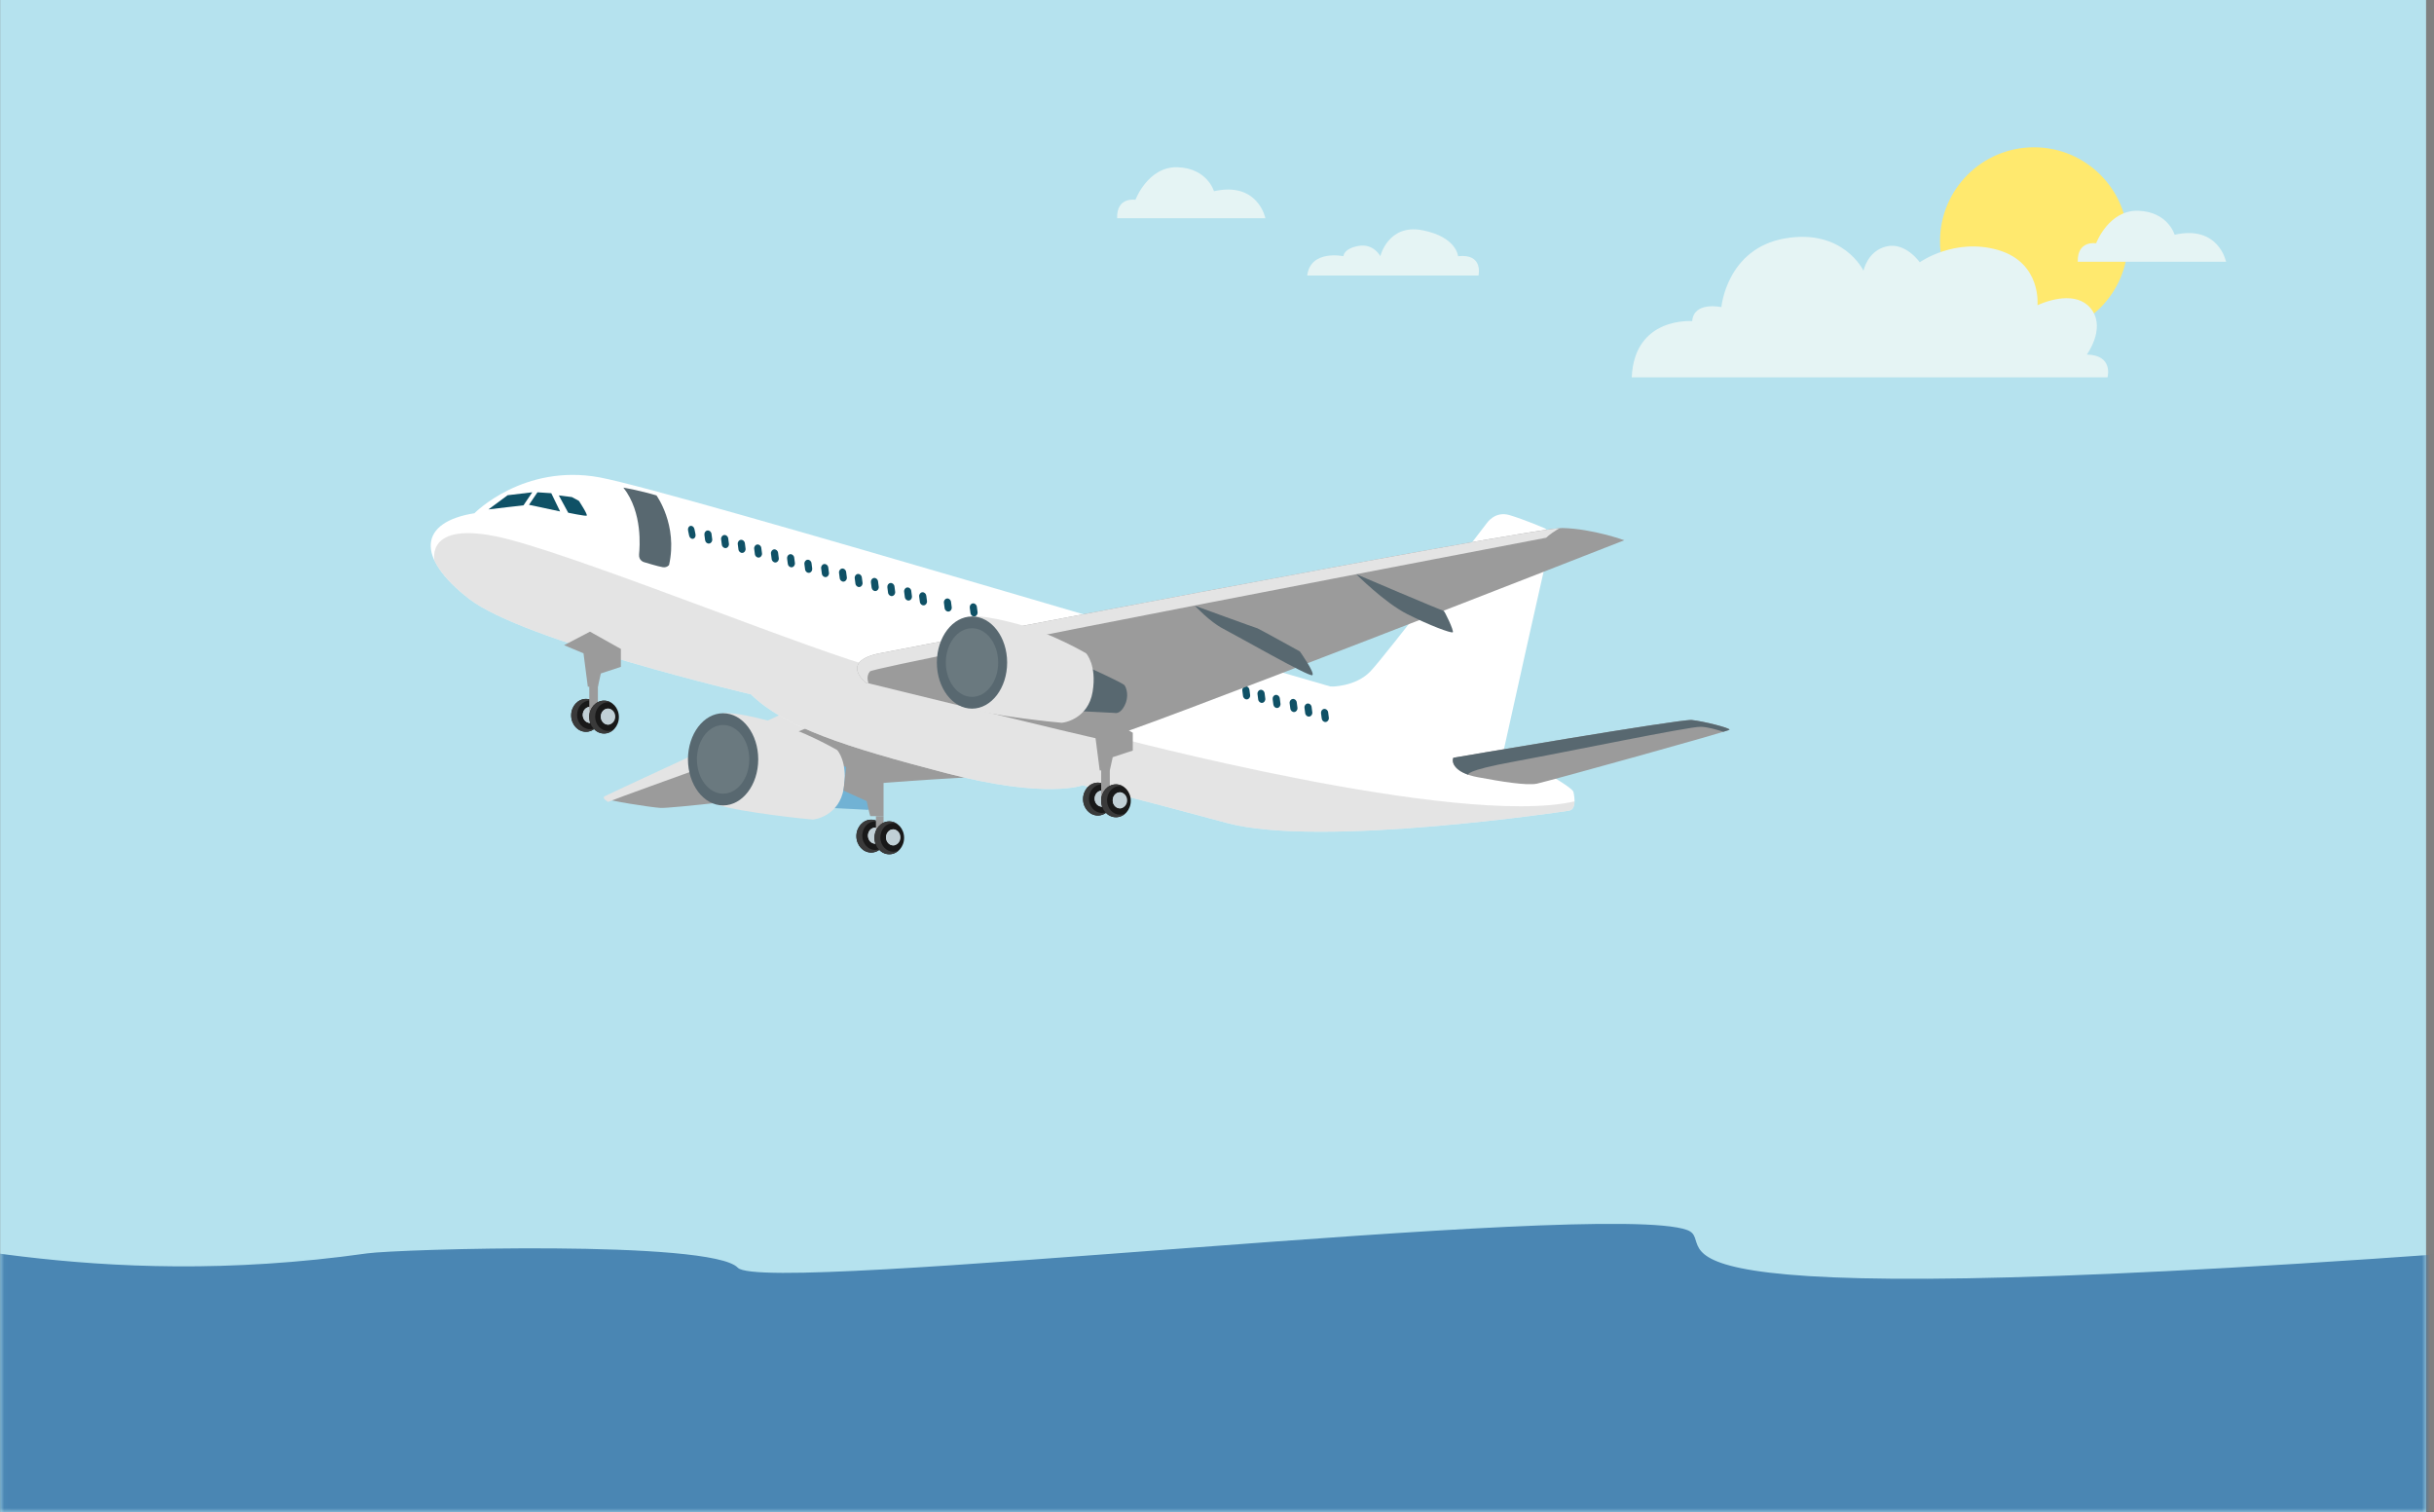 <?xml version="1.0" encoding="UTF-8"?>
<svg width="301px" height="187px" viewBox="0 0 301 187" version="1.1" xmlns="http://www.w3.org/2000/svg" xmlns:xlink="http://www.w3.org/1999/xlink">
    <rect x="0" y="0" width="301" height="187" fill="#808080" stroke="none"/>
    <!-- Generator: Sketch 39.1 (31720) - http://www.bohemiancoding.com/sketch -->
    <title>fly</title>
    <desc>Created with Sketch.</desc>
    <defs>
        <rect id="path-1" x="0.02" y="0" width="300" height="187"></rect>
    </defs>
    <g id="Home_slicing" stroke="none" stroke-width="1" fill="none" fill-rule="evenodd">
        <g id="Artboard" transform="translate(-570, -308)">
            <g id="Header" transform="translate(221, 31)">
                <g id="fly" transform="translate(349, 277)">
                    <g id="Layer_1">
                        <mask id="mask-2" fill="white">
                            <use xlink:href="#path-1"></use>
                        </mask>
                        <use id="Rectangle-path" fill="#B5E2EE" xlink:href="#path-1"></use>
                        <ellipse id="Oval" fill="#FFE96E" mask="url(#mask-2)" cx="251.53" cy="29.833" rx="11.618" ry="11.618"></ellipse>
                        <g id="Group" mask="url(#mask-2)" fill="#E5F4F4">
                            <g transform="translate(137.432, 19.976)" id="Shape">
                                <path d="M64.356,26.689 L123.19,26.689 C123.19,26.689 123.977,23.934 120.632,23.869 C120.632,23.869 122.862,20.852 121.354,18.491 C119.845,16.129 116.566,16.851 114.533,17.769 C114.533,17.769 115.057,12.522 109.679,10.948 C104.3,9.374 99.972,12.456 99.972,12.456 C99.972,12.456 98.201,9.921 95.839,10.5 C93.478,11.079 93.019,13.506 93.019,13.506 C93.019,13.506 90.527,8.259 83.312,9.505 C76.097,10.751 75.441,18.002 75.441,18.002 C75.441,18.002 72.03,17.245 71.833,19.737 C71.833,19.737 64.684,19.147 64.356,26.689 L64.356,26.689 Z"></path>
                                <path d="M0.717,7.011 L19.052,7.011 C19.052,7.011 18.151,2.449 12.693,3.671 C12.693,3.671 11.878,0.84 8.212,0.707 C4.546,0.575 2.983,4.73 2.983,4.73 C2.983,4.73 0.635,4.322 0.717,7.011 L0.717,7.011 Z"></path>
                                <path d="M119.516,12.392 L137.852,12.392 C137.852,12.392 136.951,7.83 131.493,9.052 C131.493,9.052 130.678,6.22 127.012,6.088 C123.346,5.956 121.783,10.111 121.783,10.111 C121.783,10.111 119.435,9.704 119.516,12.392 L119.516,12.392 Z"></path>
                                <path d="M24.223,14.101 L45.405,14.101 C45.405,14.101 46.056,11.351 42.879,11.707 C42.879,11.707 42.716,9.331 38.48,8.498 C34.243,7.665 33.266,11.704 33.266,11.704 C33.266,11.704 32.451,10.109 30.578,10.435 C28.704,10.76 28.704,11.707 28.704,11.707 C28.704,11.707 24.63,10.842 24.223,14.101 L24.223,14.101 Z"></path>
                            </g>
                        </g>
                        <g id="Group" mask="url(#mask-2)" opacity="0.5">
                            <g transform="translate(153.844, 129.345)">
                                <g transform="translate(0.527, 0.191)">
                                    <path d="" id="Shape" fill="#984E9E"></path>
                                </g>
                            </g>
                        </g>
                        <g id="Group" mask="url(#mask-2)">
                            <g transform="translate(53.238, 58.581)">
                                <path d="M111.323,26.326 C111.323,26.326 114.353,26.391 116.22,24.457 C118.088,22.523 130.625,6.117 130.625,6.117 C130.625,6.117 131.626,4.583 133.426,5.117 C135.227,5.65 137.761,6.733 137.761,6.733 C137.761,6.733 138.895,7.317 138.495,8.585 C138.095,9.852 132.715,34.216 132.715,34.216 L110.018,27.592 L111.323,26.326 L111.323,26.326 Z" id="Shape" fill="#FFFFFF"></path>
                                <g id="Group" stroke-width="1" fill="none" transform="translate(52.665, 42.743)">
                                    <ellipse id="Oval" fill="#191919" cx="1.836" cy="2.074" rx="1.833" ry="2.033"></ellipse>
                                    <path d="M2.328,3.788 C1.446,3.788 0.732,2.995 0.732,2.017 C0.732,1.04 1.446,0.247 2.328,0.247 C2.472,0.247 2.611,0.27 2.744,0.31 C2.476,0.14 2.167,0.041 1.836,0.041 C0.824,0.041 0.003,0.951 0.003,2.074 C0.003,3.197 0.824,4.107 1.836,4.107 C2.302,4.107 2.726,3.913 3.049,3.595 C2.832,3.717 2.587,3.788 2.328,3.788 L2.328,3.788 Z" id="Shape" fill="#3A3A3A"></path>
                                    <ellipse id="Oval" fill="#C1D0D6" cx="2.328" cy="2.017" rx="0.894" ry="0.992"></ellipse>
                                    <path d="M2.155,2.017 C2.155,1.612 2.374,1.264 2.688,1.11 C2.578,1.056 2.456,1.025 2.328,1.025 C1.834,1.025 1.433,1.469 1.433,2.017 C1.433,2.565 1.834,3.009 2.328,3.009 C2.456,3.009 2.578,2.978 2.688,2.925 C2.374,2.771 2.155,2.422 2.155,2.017 L2.155,2.017 Z" id="Shape" fill="#C1D0D6"></path>
                                </g>
                                <path d="M49.729,27.098 C49.729,27.098 21.319,39.863 21.519,40.13 C21.719,40.396 27.255,41.263 28.455,41.33 C29.656,41.397 41.727,40.063 47.662,39.129 C53.597,38.196 66.966,37.529 66.966,37.529 C66.966,37.529 61.208,27.242 49.729,27.098 L49.729,27.098 Z" id="Shape" fill="#9B9B9B"></path>
                                <path d="M21.956,40.59 C21.956,40.59 21.146,40.139 21.519,39.901 C21.892,39.663 46.234,28.434 46.234,28.434 C46.234,28.434 47.294,30.41 47.207,31.033 C47.121,31.656 25.364,39.215 21.956,40.59 L21.956,40.59 Z" id="Shape" fill="#E4E4E4"></path>
                                <g id="Group" stroke-width="1" fill="none" transform="translate(31.676, 29.577)">
                                    <path d="M18.651,6.229 C18.651,6.229 23.155,8.243 23.38,8.565 C23.605,8.887 23.959,9.932 23.38,11.066 C22.801,12.201 22.158,11.975 22.158,11.975 L17.139,11.718 L18.651,6.229 L18.651,6.229 Z" id="Shape" fill="#71B2D4"></path>
                                    <path d="M4.508,0.046 C4.508,0.046 5.782,-0.193 10.093,0.965 C14.404,2.123 18.619,4.603 18.619,4.603 C18.619,4.603 19.97,6.048 19.423,9.362 C18.876,12.675 15.949,13.19 15.595,13.19 C15.241,13.19 6.593,12.284 3.984,11.402 C1.375,10.52 1.411,3.447 4.508,0.046 L4.508,0.046 Z" id="Shape" fill="#E4E4E4"></path>
                                    <ellipse id="Oval" fill="#586870" cx="4.508" cy="5.745" rx="4.345" ry="5.699"></ellipse>
                                    <ellipse id="Oval" fill="#6A797F" cx="4.508" cy="5.745" rx="3.237" ry="4.245"></ellipse>
                                </g>
                                <path d="M51.742,33.23 L51.07,39.187 L53.937,40.486 C53.937,40.486 54.334,42.323 54.393,42.343 C54.452,42.362 56.027,42.343 56.027,42.343 L56.027,34.819 C56.027,34.819 55.493,33.866 51.742,33.23 L51.742,33.23 Z" id="Shape" fill="#9B9B9B"></path>
                                <path d="M140.784,41.675 C140.784,41.675 110.057,46.327 98.48,43.19 C86.903,40.052 80.628,38.537 80.628,38.537 C80.628,38.537 76.192,40.268 63.75,37.022 C51.307,33.777 43.842,31.397 39.622,27.285 C39.622,27.285 11.492,20.685 4.784,15.492 C-1.924,10.299 -1.383,5.971 5.433,4.889 C5.433,4.889 11.492,-1.278 20.905,0.453 C30.318,2.184 109.949,26.203 117.522,28.043 C125.096,29.882 140.459,37.888 141.325,39.295 C141.325,39.295 141.919,41.51 140.784,41.675 L140.784,41.675 Z" id="Shape" fill="#FFFFFF"></path>
                                <path d="M141.48,40.524 C126.974,43.828 84.366,32.471 84.366,32.471 C84.366,32.471 63.115,25.995 55.555,24.115 C47.995,22.235 20.579,11.022 9.879,8.173 C-0.819,5.325 0.497,10.76 0.497,10.763 C1.175,12.191 2.593,13.795 4.784,15.492 C11.492,20.685 39.622,27.285 39.622,27.285 C43.842,31.397 51.307,33.777 63.75,37.022 C76.192,40.269 80.628,38.537 80.628,38.537 C80.628,38.537 86.903,40.052 98.48,43.19 C110.057,46.327 140.784,41.675 140.784,41.675 C141.319,41.597 141.47,41.065 141.48,40.524 L141.48,40.524 Z" id="Shape" fill="#CACACA" opacity="0.5"></path>
                                <g id="Group" stroke-width="1" fill="none" transform="translate(100.369, 26.142)">
                                    <path d="M0.99,1.226 C1.025,1.492 0.856,1.733 0.613,1.764 L0.613,1.764 C0.371,1.796 0.146,1.606 0.111,1.34 L0.026,0.687 C-0.009,0.422 0.16,0.181 0.402,0.149 L0.402,0.149 C0.645,0.117 0.87,0.307 0.905,0.573 L0.99,1.226 L0.99,1.226 Z" id="Shape" fill="#0F5166"></path>
                                    <path d="M2.865,1.658 C2.9,1.924 2.731,2.165 2.489,2.197 L2.489,2.197 C2.246,2.229 2.021,2.039 1.986,1.773 L1.901,1.12 C1.866,0.854 2.035,0.613 2.278,0.582 L2.278,0.582 C2.52,0.55 2.745,0.74 2.78,1.005 L2.865,1.658 L2.865,1.658 Z" id="Shape" fill="#0F5166"></path>
                                    <path d="M4.741,2.288 C4.775,2.554 4.606,2.795 4.364,2.827 L4.364,2.827 C4.121,2.858 3.896,2.668 3.862,2.403 L3.776,1.75 C3.742,1.484 3.91,1.243 4.153,1.211 L4.153,1.211 C4.396,1.179 4.621,1.369 4.656,1.635 L4.741,2.288 L4.741,2.288 Z" id="Shape" fill="#0F5166"></path>
                                    <path d="M8.677,3.354 C8.712,3.62 8.543,3.861 8.301,3.892 L8.301,3.892 C8.058,3.924 7.833,3.734 7.798,3.469 L7.713,2.816 C7.678,2.55 7.847,2.309 8.09,2.277 L8.09,2.277 C8.332,2.245 8.557,2.435 8.592,2.701 L8.677,3.354 L8.677,3.354 Z" id="Shape" fill="#0F5166"></path>
                                    <path d="M10.723,4.023 C10.757,4.289 10.589,4.53 10.346,4.561 L10.346,4.561 C10.103,4.593 9.878,4.403 9.844,4.137 L9.758,3.484 C9.724,3.218 9.892,2.977 10.135,2.946 L10.135,2.946 C10.378,2.914 10.603,3.104 10.638,3.37 L10.723,4.023 L10.723,4.023 Z" id="Shape" fill="#0F5166"></path>
                                    <path d="M6.842,2.79 C6.876,3.056 6.707,3.297 6.464,3.329 L6.464,3.329 C6.222,3.36 5.997,3.171 5.962,2.905 L5.877,2.252 C5.842,1.986 6.011,1.745 6.254,1.713 L6.254,1.713 C6.496,1.681 6.721,1.871 6.756,2.137 L6.842,2.79 L6.842,2.79 Z" id="Shape" fill="#0F5166"></path>
                                </g>
                                <path d="M55.509,22.212 C55.894,22.131 136.25,6.628 139.984,6.717 C143.719,6.806 147.632,8.229 147.632,8.229 C147.632,8.229 84.32,33.038 82.986,32.86 C81.652,32.682 53.82,25.835 53.82,25.835 C53.82,25.835 50.554,23.242 55.509,22.212 L55.509,22.212 Z" id="Shape" fill="#9B9B9B"></path>
                                <path d="M81.109,23.838 C81.109,23.838 85.613,25.852 85.838,26.174 C86.063,26.495 86.417,27.54 85.838,28.674 C85.259,29.809 84.615,29.584 84.615,29.584 L79.597,29.326 L81.109,23.838 L81.109,23.838 Z" id="Shape" fill="#586870"></path>
                                <path d="M137.962,7.918 C138.433,7.476 139.074,7.06 139.643,6.733 C132.879,7.279 55.886,22.133 55.509,22.212 C50.554,23.242 53.82,25.835 53.82,25.835 C53.82,25.835 53.947,25.866 54.181,25.924 C54.181,25.924 53.798,25.124 54.331,24.457 C54.865,23.79 137.962,7.918 137.962,7.918 L137.962,7.918 Z" id="Shape" fill="#E4E4E4"></path>
                                <path d="M126.491,35.128 C126.491,35.128 154.568,30.326 155.968,30.46 C157.369,30.593 160.77,31.46 160.636,31.66 C160.503,31.86 138.095,38.062 136.828,38.329 C135.561,38.596 132.36,38.062 129.492,37.529 C126.624,36.995 126.224,35.661 126.491,35.128 L126.491,35.128 Z" id="Shape" fill="#9B9B9B"></path>
                                <path d="M7.168,4.416 L9.537,2.662 L12.589,2.297 L11.496,3.914 C11.496,3.915 7.601,4.347 7.168,4.416 L7.168,4.416 Z" id="Shape" fill="#0F5166"></path>
                                <polygon id="Shape" fill="#0F5166" points="12.179 3.846 13.226 2.298 14.935 2.411 16.028 4.666"></polygon>
                                <path d="M17.03,4.826 L15.869,2.685 L17.486,2.89 L18.351,3.357 C18.351,3.357 19.513,5.122 19.308,5.19 C19.103,5.258 17.03,4.826 17.03,4.826 L17.03,4.826 Z" id="Shape" fill="#0F5166"></path>
                                <path d="M23.852,1.72 C23.852,1.72 25.966,2.09 27.942,2.685 C27.942,2.685 30.611,6.33 29.502,11.287 C29.502,11.287 29.259,11.633 28.739,11.564 C28.219,11.495 26.417,10.94 26.417,10.94 C26.417,10.94 25.724,10.766 25.793,9.969 C25.862,9.172 26.278,4.805 23.852,1.72 L23.852,1.72 Z" id="Shape" fill="#586870"></path>
                                <path d="M32.772,7.492 C32.826,7.754 32.693,8.003 32.476,8.048 L32.476,8.048 C32.258,8.093 32.037,7.917 31.983,7.654 L31.85,7.009 C31.796,6.747 31.929,6.498 32.146,6.453 L32.146,6.453 C32.364,6.408 32.585,6.584 32.639,6.847 L32.772,7.492 L32.772,7.492 Z" id="Shape" fill="#0F5166"></path>
                                <path d="M34.837,8.098 C34.871,8.364 34.703,8.605 34.46,8.637 L34.46,8.637 C34.217,8.668 33.992,8.479 33.958,8.213 L33.872,7.56 C33.838,7.294 34.006,7.053 34.249,7.021 L34.249,7.021 C34.492,6.99 34.717,7.179 34.751,7.445 L34.837,8.098 L34.837,8.098 Z" id="Shape" fill="#0F5166"></path>
                                <path d="M36.904,8.658 C36.938,8.924 36.77,9.165 36.527,9.197 L36.527,9.197 C36.284,9.228 36.06,9.038 36.025,8.773 L35.94,8.12 C35.905,7.854 36.074,7.613 36.316,7.581 L36.316,7.581 C36.559,7.549 36.784,7.739 36.819,8.005 L36.904,8.658 L36.904,8.658 Z" id="Shape" fill="#0F5166"></path>
                                <path d="M38.962,9.254 C38.997,9.519 38.828,9.76 38.585,9.792 L38.585,9.792 C38.342,9.824 38.118,9.634 38.083,9.368 L37.998,8.715 C37.963,8.45 38.132,8.209 38.374,8.177 L38.374,8.177 C38.617,8.145 38.842,8.335 38.877,8.601 L38.962,9.254 L38.962,9.254 Z" id="Shape" fill="#0F5166"></path>
                                <path d="M40.993,9.831 C41.028,10.097 40.859,10.338 40.616,10.37 L40.616,10.37 C40.373,10.402 40.149,10.212 40.114,9.946 L40.029,9.293 C39.994,9.027 40.163,8.786 40.405,8.754 L40.405,8.754 C40.648,8.723 40.873,8.912 40.908,9.178 L40.993,9.831 L40.993,9.831 Z" id="Shape" fill="#0F5166"></path>
                                <path d="M43.069,10.436 C43.103,10.702 42.935,10.943 42.692,10.975 L42.692,10.975 C42.449,11.006 42.225,10.817 42.19,10.551 L42.105,9.898 C42.07,9.632 42.239,9.391 42.481,9.359 L42.481,9.359 C42.724,9.328 42.949,9.517 42.984,9.783 L43.069,10.436 L43.069,10.436 Z" id="Shape" fill="#0F5166"></path>
                                <path d="M45.064,11.032 C45.098,11.298 44.93,11.539 44.687,11.571 L44.687,11.571 C44.444,11.602 44.219,11.412 44.185,11.147 L44.099,10.494 C44.065,10.228 44.233,9.987 44.476,9.955 L44.476,9.955 C44.719,9.923 44.944,10.113 44.978,10.379 L45.064,11.032 L45.064,11.032 Z" id="Shape" fill="#0F5166"></path>
                                <path d="M47.203,11.718 C47.238,11.984 47.069,12.225 46.826,12.257 L46.826,12.257 C46.584,12.288 46.359,12.098 46.324,11.833 L46.239,11.18 C46.204,10.914 46.373,10.673 46.615,10.641 L46.615,10.641 C46.858,10.609 47.083,10.799 47.118,11.065 L47.203,11.718 L47.203,11.718 Z" id="Shape" fill="#0F5166"></path>
                                <path d="M49.274,12.246 C49.309,12.512 49.14,12.753 48.897,12.785 L48.897,12.785 C48.655,12.817 48.43,12.627 48.395,12.361 L48.31,11.708 C48.275,11.442 48.444,11.201 48.686,11.169 L48.686,11.169 C48.929,11.138 49.154,11.327 49.189,11.593 L49.274,12.246 L49.274,12.246 Z" id="Shape" fill="#0F5166"></path>
                                <path d="M51.485,12.806 C51.52,13.072 51.351,13.313 51.108,13.344 L51.108,13.344 C50.866,13.376 50.641,13.186 50.606,12.921 L50.521,12.268 C50.486,12.002 50.655,11.761 50.898,11.729 L50.898,11.729 C51.14,11.697 51.365,11.887 51.4,12.153 L51.485,12.806 L51.485,12.806 Z" id="Shape" fill="#0F5166"></path>
                                <path d="M53.426,13.474 C53.461,13.74 53.292,13.981 53.049,14.013 L53.049,14.013 C52.807,14.044 52.582,13.854 52.547,13.589 L52.462,12.936 C52.427,12.67 52.596,12.429 52.838,12.397 L52.838,12.397 C53.081,12.365 53.306,12.555 53.341,12.821 L53.426,13.474 L53.426,13.474 Z" id="Shape" fill="#0F5166"></path>
                                <path d="M55.43,13.97 C55.464,14.236 55.296,14.477 55.053,14.509 L55.053,14.509 C54.81,14.541 54.585,14.351 54.551,14.085 L54.465,13.432 C54.431,13.166 54.599,12.925 54.842,12.893 L54.842,12.893 C55.085,12.862 55.31,13.052 55.345,13.317 L55.43,13.97 L55.43,13.97 Z" id="Shape" fill="#0F5166"></path>
                                <path d="M57.461,14.593 C57.495,14.859 57.327,15.1 57.084,15.132 L57.084,15.132 C56.841,15.164 56.617,14.974 56.582,14.708 L56.497,14.055 C56.462,13.789 56.63,13.548 56.873,13.516 L56.873,13.516 C57.116,13.485 57.341,13.674 57.376,13.94 L57.461,14.593 L57.461,14.593 Z" id="Shape" fill="#0F5166"></path>
                                <path d="M59.537,15.144 C59.572,15.41 59.403,15.651 59.16,15.682 L59.16,15.682 C58.917,15.714 58.693,15.524 58.658,15.258 L58.573,14.605 C58.538,14.34 58.707,14.099 58.949,14.067 L58.949,14.067 C59.192,14.035 59.417,14.225 59.452,14.491 L59.537,15.144 L59.537,15.144 Z" id="Shape" fill="#0F5166"></path>
                                <path d="M61.396,15.739 C61.431,16.005 61.262,16.246 61.019,16.278 L61.019,16.278 C60.777,16.31 60.552,16.12 60.517,15.854 L60.432,15.201 C60.397,14.935 60.566,14.694 60.809,14.663 L60.809,14.663 C61.051,14.631 61.276,14.821 61.311,15.087 L61.396,15.739 L61.396,15.739 Z" id="Shape" fill="#0F5166"></path>
                                <path d="M64.456,16.507 C64.491,16.773 64.322,17.014 64.079,17.045 L64.079,17.045 C63.837,17.077 63.612,16.887 63.577,16.621 L63.492,15.968 C63.457,15.703 63.626,15.462 63.869,15.43 L63.869,15.43 C64.111,15.398 64.336,15.588 64.371,15.854 L64.456,16.507 L64.456,16.507 Z" id="Shape" fill="#0F5166"></path>
                                <path d="M67.652,17.113 C67.686,17.378 67.517,17.619 67.275,17.651 L67.275,17.651 C67.032,17.683 66.807,17.493 66.773,17.227 L66.687,16.574 C66.653,16.308 66.821,16.067 67.064,16.036 L67.064,16.036 C67.307,16.004 67.532,16.194 67.566,16.459 L67.652,17.113 L67.652,17.113 Z" id="Shape" fill="#0F5166"></path>
                                <rect id="Rectangle-path" fill="#9B9B9B" x="55.082" y="42.351" width="0.945" height="2.572"></rect>
                                <path d="M114.482,12.427 C114.482,12.427 125.163,16.988 125.273,16.946 C125.382,16.903 126.607,19.469 126.421,19.61 C126.236,19.751 123.59,18.785 120.777,17.357 C117.963,15.93 114.482,12.427 114.482,12.427 L114.482,12.427 Z" id="Shape" fill="#586870"></path>
                                <path d="M94.531,16.329 C94.531,16.329 102.191,19.121 102.266,19.121 C102.341,19.121 107.507,21.977 107.507,21.977 C107.507,21.977 109.419,24.664 109.051,24.916 C108.682,25.168 99.654,20.003 98.016,19.163 C96.379,18.323 94.531,16.329 94.531,16.329 L94.531,16.329 Z" id="Shape" fill="#586870"></path>
                                <path d="M66.965,17.655 C66.965,17.655 68.24,17.415 72.551,18.573 C76.862,19.732 81.076,22.212 81.076,22.212 C81.076,22.212 82.428,23.657 81.881,26.97 C81.334,30.284 78.406,30.799 78.052,30.799 C77.698,30.799 69.051,29.892 66.442,29.01 C63.833,28.128 63.868,21.055 66.965,17.655 L66.965,17.655 Z" id="Shape" fill="#E4E4E4"></path>
                                <ellipse id="Oval" fill="#586870" cx="66.965" cy="23.354" rx="4.345" ry="5.699"></ellipse>
                                <ellipse id="Oval" fill="#6A797F" cx="66.965" cy="23.354" rx="3.237" ry="4.245"></ellipse>
                                <g id="Group" stroke-width="1" fill="none" transform="translate(17.364, 27.668)">
                                    <ellipse id="Oval" fill="#191919" cx="1.866" cy="2.216" rx="1.832" ry="2.033"></ellipse>
                                    <path d="M2.358,3.93 C1.476,3.93 0.762,3.137 0.762,2.159 C0.762,1.182 1.476,0.389 2.358,0.389 C2.502,0.389 2.641,0.412 2.774,0.452 C2.506,0.282 2.197,0.183 1.866,0.183 C0.854,0.183 0.033,1.094 0.033,2.216 C0.033,3.339 0.854,4.249 1.866,4.249 C2.331,4.249 2.755,4.055 3.079,3.737 C2.862,3.859 2.617,3.93 2.358,3.93 L2.358,3.93 Z" id="Shape" fill="#3A3A3A"></path>
                                    <ellipse id="Oval" fill="#C1D0D6" cx="2.358" cy="2.159" rx="0.894" ry="0.992"></ellipse>
                                    <path d="M2.185,2.159 C2.185,1.754 2.404,1.406 2.718,1.252 C2.608,1.198 2.486,1.167 2.358,1.167 C1.864,1.167 1.464,1.612 1.464,2.159 C1.464,2.707 1.864,3.151 2.358,3.151 C2.486,3.151 2.608,3.121 2.718,3.067 C2.404,2.913 2.185,2.565 2.185,2.159 L2.185,2.159 Z" id="Shape" fill="#C1D0D6"></path>
                                </g>
                                <rect id="Rectangle-path" fill="#9B9B9B" x="19.636" y="21.205" width="1.066" height="8.833"></rect>
                                <g id="Group" stroke-width="1" fill="none" transform="translate(19.463, 28.05)">
                                    <ellipse id="Oval" fill="#191919" cx="2.001" cy="2.046" rx="1.833" ry="2.033"></ellipse>
                                    <path d="M2.493,3.759 C1.612,3.759 0.898,2.966 0.898,1.989 C0.898,1.011 1.612,0.218 2.493,0.218 C2.638,0.218 2.777,0.242 2.91,0.281 C2.642,0.111 2.332,0.013 2.001,0.013 C0.989,0.013 0.169,0.923 0.169,2.046 C0.169,3.169 0.989,4.079 2.001,4.079 C2.467,4.079 2.891,3.884 3.214,3.567 C2.998,3.689 2.753,3.759 2.493,3.759 L2.493,3.759 Z" id="Shape" fill="#3A3A3A"></path>
                                    <ellipse id="Oval" fill="#C1D0D6" cx="2.493" cy="1.989" rx="0.894" ry="0.992"></ellipse>
                                    <path d="M2.321,1.989 C2.321,1.583 2.54,1.235 2.854,1.082 C2.743,1.028 2.622,0.997 2.493,0.997 C1.999,0.997 1.599,1.441 1.599,1.989 C1.599,2.537 1.999,2.981 2.493,2.981 C2.622,2.981 2.744,2.95 2.854,2.896 C2.54,2.742 2.321,2.394 2.321,1.989 L2.321,1.989 Z" id="Shape" fill="#C1D0D6"></path>
                                </g>
                                <polygon id="Shape" fill="#9B9B9B" points="19.722 19.534 23.544 21.673 23.544 23.884 21.062 24.704 20.702 26.344 19.455 26.344 18.92 22.212 16.519 21.205"></polygon>
                                <g id="Group" stroke-width="1" fill="none" transform="translate(80.524, 38.163)">
                                    <ellipse id="Oval" fill="#191919" cx="2.009" cy="2.074" rx="1.832" ry="2.033"></ellipse>
                                    <path d="M2.501,3.788 C1.619,3.788 0.905,2.995 0.905,2.018 C0.905,1.04 1.619,0.247 2.501,0.247 C2.645,0.247 2.784,0.271 2.917,0.31 C2.649,0.14 2.34,0.041 2.009,0.041 C0.996,0.041 0.176,0.952 0.176,2.075 C0.176,3.198 0.996,4.108 2.009,4.108 C2.475,4.108 2.898,3.913 3.222,3.595 C3.005,3.718 2.761,3.788 2.501,3.788 L2.501,3.788 Z" id="Shape" fill="#3A3A3A"></path>
                                    <ellipse id="Oval" fill="#C1D0D6" cx="2.501" cy="2.018" rx="0.894" ry="0.992"></ellipse>
                                    <path d="M2.328,2.018 C2.328,1.612 2.547,1.264 2.861,1.11 C2.751,1.056 2.629,1.026 2.501,1.026 C2.007,1.026 1.606,1.47 1.606,2.018 C1.606,2.565 2.007,3.009 2.501,3.009 C2.629,3.009 2.751,2.979 2.861,2.925 C2.547,2.771 2.328,2.423 2.328,2.018 L2.328,2.018 Z" id="Shape" fill="#C1D0D6"></path>
                                </g>
                                <rect id="Rectangle-path" fill="#9B9B9B" x="82.939" y="31.559" width="1.066" height="8.833"></rect>
                                <g id="Group" stroke-width="1" fill="none" transform="translate(82.814, 38.354)">
                                    <ellipse id="Oval" fill="#191919" cx="1.954" cy="2.095" rx="1.833" ry="2.033"></ellipse>
                                    <path d="M2.445,3.808 C1.564,3.808 0.85,3.016 0.85,2.038 C0.85,1.06 1.564,0.268 2.445,0.268 C2.59,0.268 2.729,0.291 2.862,0.33 C2.594,0.16 2.285,0.062 1.954,0.062 C0.941,0.062 0.121,0.972 0.121,2.095 C0.121,3.218 0.941,4.128 1.954,4.128 C2.42,4.128 2.843,3.933 3.167,3.615 C2.95,3.738 2.705,3.808 2.445,3.808 L2.445,3.808 Z" id="Shape" fill="#3A3A3A"></path>
                                    <ellipse id="Oval" fill="#C1D0D6" cx="2.445" cy="2.038" rx="0.894" ry="0.992"></ellipse>
                                    <path d="M2.273,2.038 C2.273,1.633 2.492,1.285 2.806,1.131 C2.696,1.077 2.574,1.046 2.445,1.046 C1.952,1.046 1.551,1.49 1.551,2.038 C1.551,2.586 1.952,3.03 2.445,3.03 C2.574,3.03 2.696,2.999 2.806,2.945 C2.492,2.791 2.273,2.443 2.273,2.038 L2.273,2.038 Z" id="Shape" fill="#C1D0D6"></path>
                                </g>
                                <g id="Group" stroke-width="1" fill="none" transform="translate(54.764, 42.934)">
                                    <ellipse id="Oval" fill="#191919" cx="1.971" cy="2.094" rx="1.833" ry="2.033"></ellipse>
                                    <path d="M2.463,3.808 C1.582,3.808 0.867,3.015 0.867,2.037 C0.867,1.06 1.582,0.267 2.463,0.267 C2.608,0.267 2.747,0.29 2.88,0.33 C2.612,0.16 2.302,0.061 1.971,0.061 C0.959,0.061 0.139,0.972 0.139,2.094 C0.139,3.217 0.959,4.127 1.971,4.127 C2.437,4.127 2.861,3.933 3.184,3.615 C2.968,3.738 2.723,3.808 2.463,3.808 L2.463,3.808 Z" id="Shape" fill="#3A3A3A"></path>
                                    <ellipse id="Oval" fill="#C1D0D6" cx="2.463" cy="2.037" rx="0.894" ry="0.992"></ellipse>
                                    <path d="M2.29,2.037 C2.29,1.632 2.51,1.284 2.824,1.13 C2.713,1.076 2.592,1.045 2.463,1.045 C1.969,1.045 1.569,1.49 1.569,2.037 C1.569,2.585 1.969,3.029 2.463,3.029 C2.592,3.029 2.713,2.999 2.824,2.945 C2.51,2.791 2.29,2.443 2.29,2.037 L2.29,2.037 Z" id="Shape" fill="#C1D0D6"></path>
                                </g>
                                <polygon id="Shape" fill="#9B9B9B" points="83.025 29.887 86.847 32.026 86.847 34.237 84.366 35.057 84.005 36.697 82.759 36.697 82.224 32.565 79.822 31.559"></polygon>
                                <path d="M155.968,30.459 C154.568,30.326 126.491,35.128 126.491,35.128 C126.264,35.582 126.521,36.615 128.37,37.242 C128.328,37.213 127.778,36.742 134.04,35.592 C140.514,34.403 155.642,31.265 157.062,31.298 C157.949,31.318 159.124,31.661 159.881,31.916 C160.352,31.771 160.622,31.681 160.636,31.66 C160.77,31.46 157.369,30.593 155.968,30.459 L155.968,30.459 Z" id="Shape" fill="#586870"></path>
                            </g>
                        </g>
                        <g id="Group" opacity="0.5" mask="url(#mask-2)" fill="#984E9E">
                            <g transform="translate(131.972, 131.292)" id="Shape">
                                <path d=""></path>
                            </g>
                        </g>
                        <path d="M303.123,184 C301.849,176.164 303.123,170.077 303.123,155 C194.528,162.812 213.348,153.815 208.63,152.106 C198.134,148.303 94.504,160.236 91.239,156.77 C87.973,153.304 49.184,154.464 45.396,155 C11.108,159.853 -11.981,152.168 -20.253,152.106 C-34.388,151.999 -14.878,154.712 -3.97118139e-07,187.323 C23.583,239.015 114.764,186.584 132.303,187.323 C121.352,186.744 309.134,220.99 303.123,184 Z" id="Shape" fill="#3170A6" opacity="0.9" mask="url(#mask-2)"></path>
                        <polygon id="Shape" fill="#609DC6" mask="url(#mask-2)" points="103.03 150.71 103.03 150.71 100.919 150.71 100.919 150.71 100.919 150.71 100.919 150.71 103.03 150.71"></polygon>
                        <path d="" id="Shape" fill="#609DC6" mask="url(#mask-2)"></path>
                        <polygon id="Shape" fill="#609DC6" mask="url(#mask-2)" points="167.728 146.235 167.728 146.235 166.543 146.235 166.543 146.235 166.543 146.235 166.543 146.235 167.728 146.235"></polygon>
                        <polygon id="Shape" fill="#609DC6" mask="url(#mask-2)" points="78.968 150.6 78.968 150.6 76.042 150.6 76.042 150.6 76.042 150.6 76.042 150.6 78.968 150.6"></polygon>
                    </g>
                </g>
            </g>
        </g>
    </g>
</svg>